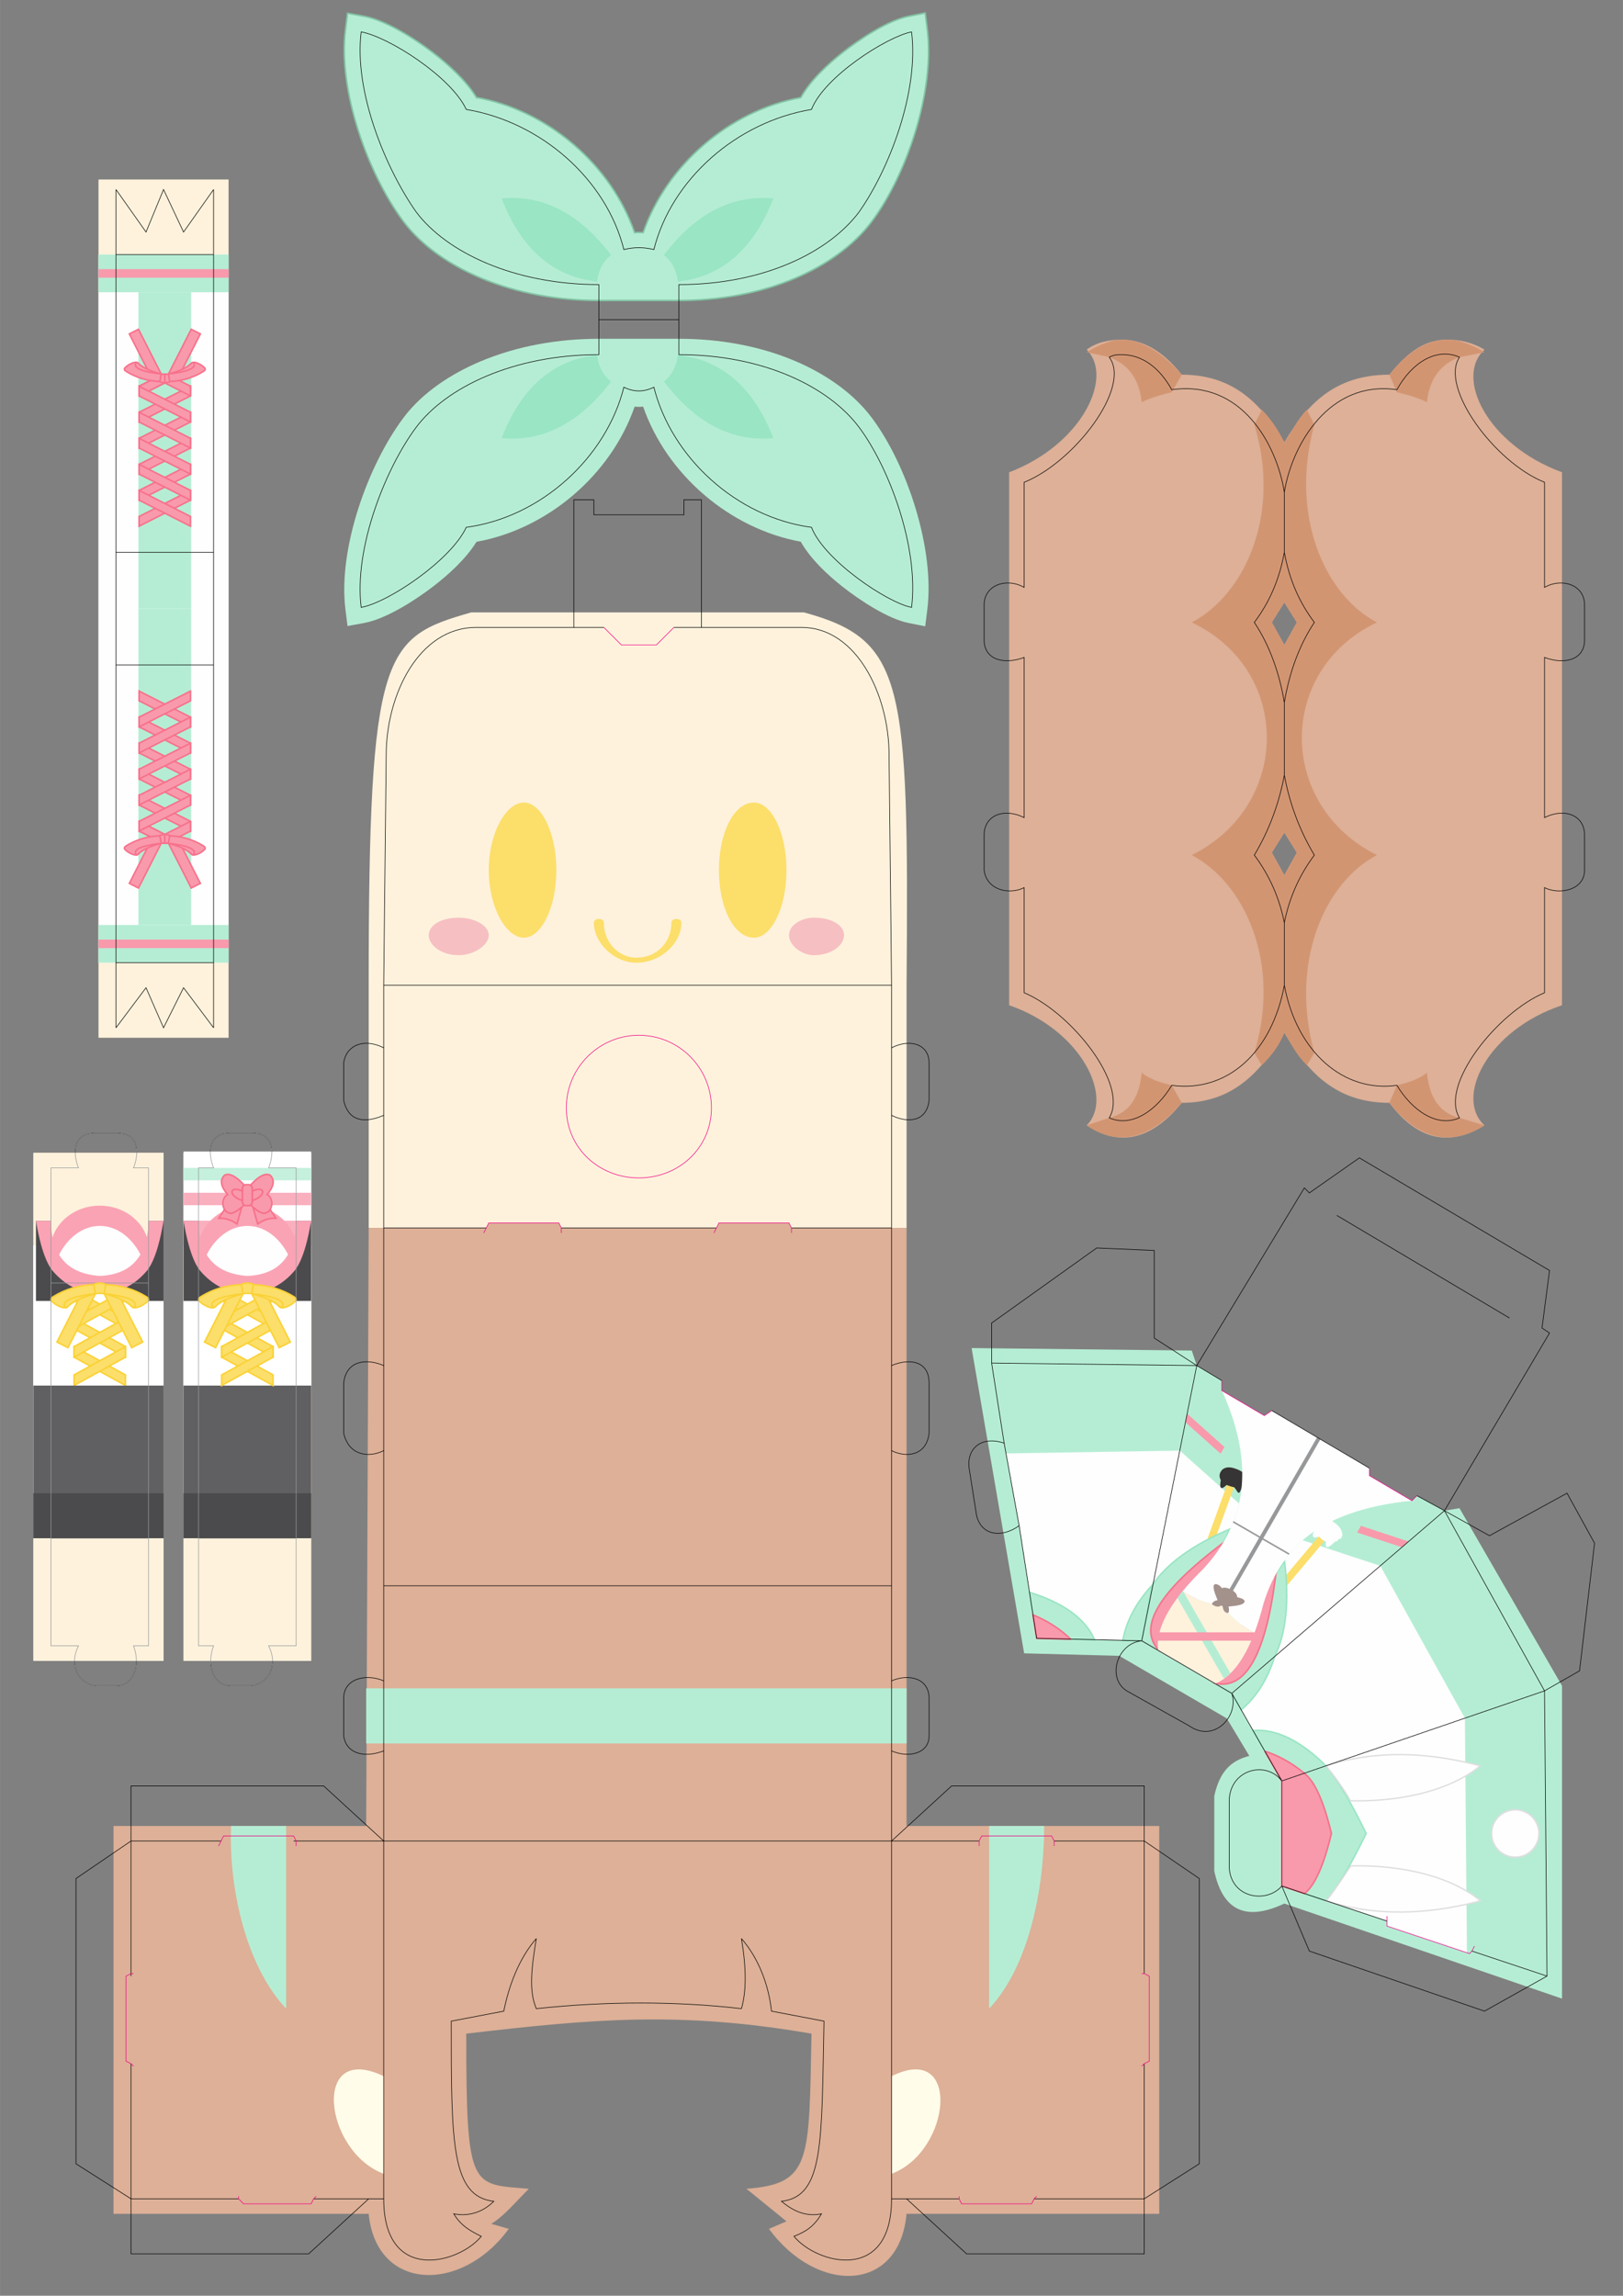 <?xml version="1.0" encoding="UTF-8" standalone="no"?>
<!-- Creator: CorelDRAW 2019 (64-Bit) -->

<svg
   xml:space="preserve"
   width="8.268in"
   height="11.693in"
   version="1.1"
   style="shape-rendering:geometricPrecision; text-rendering:geometricPrecision; image-rendering:optimizeQuality; fill-rule:evenodd; clip-rule:evenodd"
   viewBox="0 0 8267.72 11692.91"
   id="svg378"
   sodipodi:docname="Nanahi.svg"
   inkscape:export-filename="Nanahi.png"
   inkscape:export-xdpi="150"
   inkscape:export-ydpi="150"
   inkscape:version="1.2.2 (b0a8486541, 2022-12-01)"
   xmlns:inkscape="http://www.inkscape.org/namespaces/inkscape"
   xmlns:sodipodi="http://sodipodi.sourceforge.net/DTD/sodipodi-0.dtd"
   xmlns="http://www.w3.org/2000/svg"
   xmlns:svg="http://www.w3.org/2000/svg"><rect x="0" y="0" width="8267.72" height="11692.91" fill="#808080" stroke="none"/><sodipodi:namedview
   id="namedview380"
   pagecolor="#ffffff"
   bordercolor="#666666"
   borderopacity="1.0"
   inkscape:showpageshadow="2"
   inkscape:pageopacity="0.0"
   inkscape:pagecheckerboard="0"
   inkscape:deskcolor="#d1d1d1"
   inkscape:document-units="in"
   showgrid="false"
   inkscape:zoom="0.77860641"
   inkscape:cx="397.50508"
   inkscape:cy="561.25919"
   inkscape:window-width="1904"
   inkscape:window-height="1006"
   inkscape:window-x="1928"
   inkscape:window-y="34"
   inkscape:window-maximized="1"
   inkscape:current-layer="Layer_x0020_1" />
 <defs
   id="defs31">
  <style
   type="text/css"
   id="style2">
   <![CDATA[
    .str8 {stroke:#96989A;stroke-width:19.69;stroke-miterlimit:2.613}
    .str9 {stroke:#DDDEDF;stroke-width:7.87;stroke-miterlimit:2.613}
    .str7 {stroke:#96989A;stroke-width:7.87;stroke-miterlimit:2.613}
    .str2 {stroke:#82C3A3;stroke-width:7.87;stroke-miterlimit:2.613}
    .str6 {stroke:#99E5C4;stroke-width:7.87;stroke-miterlimit:2.613}
    .str3 {stroke:#F7718B;stroke-width:7.87;stroke-miterlimit:2.613}
    .str5 {stroke:#FAD236;stroke-width:7.87;stroke-miterlimit:2.613}
    .str10 {stroke:#DDDEDF;stroke-width:6.94;stroke-miterlimit:2.613}
    .str4 {stroke:#96989A;stroke-width:3;stroke-miterlimit:2.613}
    .str11 {stroke:#373435;stroke-width:3;stroke-miterlimit:2.613}
    .str0 {stroke:black;stroke-width:3;stroke-miterlimit:2.613}
    .str1 {stroke:#EF0085;stroke-width:3;stroke-miterlimit:2.613}
    .fil0 {fill:none}
    .fil9 {fill:#FEFEFE}
    .fil19 {fill:#606062}
    .fil17 {fill:#4B4B4D}
    .fil21 {fill:#4B4B4D}
    .fil22 {fill:#373435}
    .fil23 {fill:#A3918C}
    .fil20 {fill:#796655}
    .fil7 {fill:#8C7764}
    .fil10 {fill:#99E5C4}
    .fil5 {fill:#B5EDD4}
    .fil11 {fill:#D29572}
    .fil4 {fill:#DDB097}
    .fil3 {fill:#F6BFC2}
    .fil12 {fill:#F999AC}
    .fil18 {fill:#FAA3B4}
    .fil2 {fill:#FCDE6A}
    .fil1 {fill:#FEF2DC}
    .fil6 {fill:#FFFCE9}
    .fil8 {fill:white}
    .fil16 {fill:#FAAFBF}
    .fil15 {fill:#C4F0DD}
    .fil14 {fill:#F7718B;fill-rule:nonzero}
    .fil13 {fill:#F999AC;fill-rule:nonzero}
   ]]>
  </style>
   <clipPath
   id="id0">
    <rect
   x="9724.31"
   y="-3802.5"
   width="4791.97"
   height="4791.97"
   id="rect4" />
   </clipPath>
   <clipPath
   id="id1">
    <rect
   x="-44680.37"
   y="-24131.27"
   width="34805.56"
   height="55555.57"
   id="rect7" />
   </clipPath>
   <clipPath
   id="id2">
    <rect
   x="-15900.69"
   y="-2280.56"
   width="13888.89"
   height="13055.55"
   id="rect10" />
   </clipPath>
   <clipPath
   id="id3">
    <rect
   x="9254.87"
   y="1397.89"
   width="3371.29"
   height="5043.44"
   id="rect13" />
   </clipPath>
   <clipPath
   id="id4">
    <rect
   x="17170.09"
   y="-121.05"
   width="11693.33"
   height="8273.33"
   id="rect16" />
   </clipPath>
   <clipPath
   id="id5">
    <rect
   x="13603.43"
   y="-87.72"
   width="2980.55"
   height="3479.11"
   id="rect19" />
   </clipPath>
    <clipPath
   id="id6">
     <rect
   x="13603.43"
   y="-87.72"
   width="2980.55"
   height="3479.11"
   id="rect22" />
    </clipPath>
   <clipPath
   id="id7">
    <path
   d="M438.12 6291.18l139.79 -4.68 0 148.68 -139.79 4.68 0 -148.68z"
   id="path25" />
   </clipPath>
   <clipPath
   id="id8">
    <path
   d="M1190.06 6291.18l139.79 -4.68 0 148.68 -139.79 4.68 0 -148.68z"
   id="path28" />
   </clipPath>
 </defs>
 <g
   id="Layer_x0020_1"
   inkscape:label="Layer 1">
  <g
   style="clip-path:url(#id0)"
   clip-path="url(#id0)"
   id="g34">
  </g>
  <path
   class="fil0 str0"
   d="M756.54 5948.41l-76.46 0c25.49,-63.72 38.23,-178.42 -89.21,-178.42l-101.96 0c-127.45,0 -114.7,114.7 -89.21,178.42l-140.19 0 0 2434.22 140.19 0c-50.98,101.96 0,191.17 89.21,203.91l101.96 0c89.21,0 127.44,-101.96 89.21,-203.91l76.46 0 0 -2434.22zm254.89 0l76.47 0c-25.49,-63.72 -38.24,-178.42 89.21,-178.42l101.96 0c127.44,0 114.7,114.7 89.21,178.42l140.19 0 0 2434.22 -140.19 0c50.98,101.96 0,191.17 -89.21,203.91l-101.96 0c-89.21,0 -127.45,-101.96 -89.21,-203.91l-76.47 0 0 -2434.22z"
   id="path36" />
  <g
   style="clip-path:url(#id1)"
   clip-path="url(#id1)"
   id="g38">
  </g>
  <g
   id="_2367301827952">
   <path
   class="fil1"
   d="M4618.15 6254.28l0 -1236.22c12.74,-1554.84 -12.75,-1758.76 -522.53,-1898.95l-1695.04 0c-446.06,127.44 -522.53,191.17 -522.53,1898.95l0 1236.22 2740.09 0z"
   id="path40" />
   <path
   class="fil2"
   d="M2833.91 4431.81c0,0 0,0 0,0 0,191.17 -76.47,344.1 -165.68,344.1 0,0 0,0 0,0 -89.21,0 -178.43,-152.93 -178.43,-344.1 0,0 0,0 0,0 0,-191.17 89.21,-344.11 178.43,-344.11 0,0 0,0 0,0 89.21,0 165.68,152.94 165.68,344.11zm1172.5 0c0,0 0,0 0,0 0,191.17 -76.47,344.1 -165.68,344.1 0,0 0,0 0,0 -101.96,0 -178.42,-152.93 -178.42,-344.1 0,0 0,0 0,0 0,-191.17 76.46,-344.11 178.42,-344.11 0,0 0,0 0,0 89.21,0 165.68,152.94 165.68,344.11z"
   id="path42" />
   <path
   class="fil3"
   d="M2489.8 4763.17c0,50.98 -76.46,101.96 -152.93,101.96 0,0 0,0 0,0 0,0 0,0 0,0 -89.21,0 -152.94,-50.98 -152.94,-101.96 0,-50.98 63.72,-89.21 152.94,-89.21 0,0 0,0 0,0 0,0 0,0 0,0 76.47,0 152.93,38.24 152.93,89.21zm1809.73 0c0,50.98 -63.72,101.96 -152.93,101.96 0,0 0,0 0,0 0,0 0,0 0,0 -63.72,0 -127.44,-50.98 -127.44,-101.96 0,-50.98 63.72,-89.21 127.44,-89.21 0,0 0,0 0,0 0,0 0,0 0,0 89.21,0 152.93,38.24 152.93,89.21z"
   id="path44" />
   <path
   class="fil2"
   d="M3025.08 4699.44c0,101.96 101.96,203.91 216.66,203.91 127.45,0 229.41,-101.96 229.41,-203.91 0,-25.49 -50.98,-25.49 -50.98,0 0,101.96 -76.47,178.42 -178.43,178.42 -89.21,0 -165.68,-76.46 -165.68,-178.42 0,-25.49 -50.98,-25.49 -50.98,0z"
   id="path46" />
   <path
   class="fil4"
   d="M1878.06 6254.28l599 0 12.74 -25.49 356.85 0 12.74 25.49 790.17 0 12.75 -25.49 356.85 0 12.74 25.49 586.25 0 0 3045.96 1287.2 0 0 1975.42 -1287.2 0c-38.24,407.83 -458.81,407.83 -700.95,76.47l89.21 -38.24 -203.91 -165.68c331.36,-25.49 318.61,-140.19 331.36,-790.17 -662.72,-114.7 -1108.78,-76.47 -1758.76,0 0,802.91 25.49,764.67 318.61,790.17 -63.72,63.72 -127.44,140.19 -191.17,178.43l89.21 25.49c-242.15,331.36 -675.46,318.61 -713.7,-76.47l-1299.95 0 0 -1975.42 1287.21 0 12.74 -3045.96z"
   id="path48" />
   <path
   class="fil5"
   d="M4618.15 8599.29l-2752.83 0 0 280.38 2752.83 0 0 -280.38zm-3160.66 700.95l0 930.36c-203.92,-216.66 -293.13,-611.74 -280.38,-930.36l280.38 0zm3581.23 0l0 930.36c203.91,-216.66 280.38,-611.74 280.38,-930.36l-280.38 0z"
   id="path50" />
   <path
   class="fil6"
   d="M1954.53 10574.71c-369.59,-178.43 -305.87,382.34 0,497.04l0 -497.04zm2587.15 0c356.85,-178.43 305.87,382.34 0,497.04l0 -497.04z"
   id="path52" />
   <path
   class="fil0 str0"
   d="M4541.69 8076.76l-2587.15 0m2077.37 -1822.48l509.78 0m-1682.29 0l790.17 0m-1695.03 0l522.53 0m2064.63 -1236.22l-2587.15 0m2587.15 662.72l0 -344.11m-3874.36 4728.25l0 -688.21m548.02 1822.48l-548.02 0 0 -688.21m1210.74 688.21l-280.38 0m356.85 -1822.48l0 1822.48m2587.15 0l0 -1822.48m344.1 1822.48l-267.63 0m1210.74 -688.21l0 688.21 -560.76 0m101.96 -1822.48l458.81 0 0 675.46m-5161.57 -675.46l458.81 0m369.59 0l458.81 0 2587.15 0 446.06 0m-3033.21 -815.65l0 356.85m2587.15 -356.85l0 356.85m-1618.56 -5722.33l152.93 0 -152.93 0zm509.78 0l140.19 0 -140.19 0zm-1478.37 2141.09l0 344.11 0 -344.11zm0 1618.56l0 433.32 0 -433.32zm2587.15 0l0 433.32 0 -433.32z"
   id="path54" />
   <path
   class="fil0 str0"
   d="M3777.01 10230.6c25.49,-89.21 25.49,-203.91 0,-356.85 89.21,101.96 140.19,242.15 152.93,369.59l267.63 50.98c-12.74,624.48 0,892.12 -216.65,917.61 76.47,63.72 140.19,76.47 203.91,63.72 -38.23,63.72 -76.46,89.21 -140.19,114.7 114.7,140.19 497.04,242.15 497.04,-191.17l76.47 0 305.87 280.38 904.87 0 0 -280.38 280.38 -178.43 0 -1452.89 -280.38 -191.17 0 -280.38 -981.33 0 -305.87 280.38 0 -458.8c89.21,38.23 191.17,12.74 191.17,-76.47l0 -191.17c0,-101.96 -101.96,-127.45 -191.17,-89.21l0 -1172.5c76.47,38.23 178.43,25.49 191.17,-89.21l0 -254.89c0,-114.7 -101.96,-127.44 -191.17,-89.21l0 -1274.46c76.47,38.23 178.43,38.23 191.17,-76.47l0 -191.17c0,-89.21 -89.21,-127.44 -191.17,-76.47l0 -318.61 -12.74 -1172.5c0,-305.87 -165.68,-649.98 -446.06,-649.98l-509.78 0 0 -649.98 -89.21 0 0 76.47 -458.81 0 0 -76.47 -101.96 0 0 649.98 -497.04 0c-293.13,0 -458.81,344.1 -458.81,649.98l-12.74 1172.5 0 318.61c-101.96,-50.98 -191.17,-12.74 -203.91,76.47l0 191.17c25.49,114.7 114.7,114.7 203.91,76.47l0 1274.46c-89.21,-38.23 -191.17,-25.49 -203.91,89.21l0 254.89c25.49,114.7 127.44,127.44 203.91,89.21l0 1172.5c-89.21,-38.24 -203.91,-12.74 -203.91,89.21l0 191.17c12.74,89.21 101.96,114.7 203.91,76.47l0 458.8 -305.87 -280.38 -981.34 0 0 280.38 -280.38 191.17 0 1452.89 280.38 178.43 0 280.38 904.87 0 305.87 -280.38 76.47 0c0,433.32 382.34,331.36 497.04,191.17 -50.98,-25.49 -101.96,-50.98 -140.19,-114.7 63.72,12.74 140.19,0 203.91,-63.72 -216.66,-25.49 -216.66,-293.13 -216.66,-917.61l267.64 -50.98c25.49,-127.44 76.47,-267.63 165.68,-369.59 -25.49,152.94 -38.24,267.64 0,356.85 356.85,-38.23 713.7,-38.23 1045.06,0l0 0z"
   id="path56" />
   <path
   class="fil0 str1"
   d="M680.07 10052.18l-12.75 0 -25.49 12.74 0 433.32 25.49 12.74 12.75 12.74m5136.07 -471.55l12.74 0 25.49 12.74 0 433.32 -25.49 12.74 -12.74 12.74m-930.36 662.72l0 12.74 12.74 25.49 356.85 0 12.74 -25.49 12.74 -12.74m-3670.44 0l-12.74 12.74 -12.74 25.49 -344.11 0 -25.49 -25.49 0 -12.74m293.13 -1784.24l0 -25.49 -12.74 -25.49 -356.85 0 -12.74 25.49 -12.74 25.49m3874.36 0l0 -25.49 12.75 -25.49 356.85 0 12.74 25.49 0 25.49m-2294.03 -6206.63l89.21 89.21 178.43 0 89.21 -89.21m203.91 3084.19l12.74 -25.49 12.75 -25.49 356.85 0 12.74 25.49 0 25.49m-1567.59 0l12.74 -25.49 12.74 -25.49 356.85 0 12.74 25.49 0 25.49m764.68 -637.23c0,0 0,0 0,0 0,203.91 -165.68,356.85 -369.59,356.85 0,0 0,0 0,0 -203.91,0 -369.59,-152.93 -369.59,-356.85 0,0 0,0 0,0 0,0 0,0 0,0 0,-203.91 165.68,-369.59 369.59,-369.59 0,0 0,0 0,0 203.91,0 369.59,165.68 369.59,369.59 0,0 0,0 0,0z"
   id="path58" />
  </g>
  <path
   class="fil1"
   d="M170.28 5871.94l662.72 0 0 2587.16 -662.72 0 0 -2587.16zm764.68 0l649.98 0 0 2587.16 -649.98 0 0 -2587.16z"
   id="path61" />
  <path
   class="fil7"
   d="M170.28 7057.19l662.72 0 0 777.42 -662.72 0 0 -777.42zm764.68 0l649.98 0 0 777.42 -649.98 0 0 -777.42z"
   id="path63" />
  <path
   class="fil8"
   d="M170.28 6343.5l662.72 0 0 713.7 -662.72 0 0 -713.7zm764.68 0l649.98 0 0 713.7 -649.98 0 0 -713.7z"
   id="path65" />
  <path
   class="fil0 str0"
   d="M1011.43 7171.89l497.04 0m-1248.97 0l497.04 0m-497.04 -637.23l497.04 0m254.89 0l497.04 0m-1248.97 1299.95l497.04 0m254.89 0l497.04 0"
   id="path67" />
  <path
   class="fil1"
   d="M170.28 5871.94l662.72 0 0 2587.16 -662.72 0 0 -2587.16zm764.68 0l649.98 0 0 2587.16 -649.98 0 0 -2587.16z"
   id="path69" />
  <path
   class="fil8"
   d="M170.28 6343.5l662.72 0 0 713.7 -662.72 0 0 -713.7zm764.68 -478.35l649.98 0 0 1192.05 -649.98 0 0 -1192.05z"
   id="path71" />
  <polygon
   class="fil1"
   points="501.65,914.29 501.65,5285.7 1164.37,5285.7 1164.37,914.29 "
   id="polygon73" />
  <polygon
   class="fil9"
   points="501.65,1296.63 501.65,4903.36 1164.37,4903.36 1164.37,1296.63 "
   id="polygon75" />
  <g
   id="_2367301819728">
   <line
   class="fil0 str0"
   x1="3050.57"
   y1="1627.99"
   x2="3458.39"
   y2="1627.99"
   id="line77" />
   <path
   class="fil5"
   d="M2427.12 2759.52c-54,88.24 -146.54,170.98 -223.91,230.04 -89.43,68.28 -237.15,163.32 -348.91,183.65l-84.13 15.3 -10.61 -84.85c-38.34,-306.68 113.22,-732.56 295.93,-976.19 97.41,-129.88 245.33,-225.11 393.43,-287.31 188.81,-79.3 397.41,-114.64 601.64,-114.64l407.83 0c202.61,0 408.99,34.8 595.81,114.87 146.75,62.89 289.83,158.17 386.51,287.08 182.33,243.1 321.3,671.3 283.19,976.18l-10.79 86.35 -85.33 -17.07c-106.1,-21.22 -251.46,-118.22 -335.67,-184.61 -74.21,-58.5 -163.55,-141 -212.82,-229.27 -361.02,-65.68 -682.74,-341.09 -803.14,-687.96 -14.43,1.34 -28.89,1.34 -43.33,0 -120.68,347.69 -443.64,623.59 -805.7,688.43z"
   id="path79" />
   <path
   class="fil5 str2"
   d="M2427.12 496.46c362.06,64.83 685.02,340.73 805.7,688.43 14.43,-1.34 28.89,-1.34 43.33,0 120.39,-346.87 442.11,-622.29 803.14,-687.96 49.27,-88.28 138.61,-170.77 212.82,-229.27 84.21,-66.39 229.57,-163.39 335.67,-184.61l85.33 -17.07 10.79 86.35c38.11,304.89 -100.86,733.08 -283.19,976.18 -96.68,128.91 -239.76,224.19 -386.51,287.08 -186.82,80.07 -393.2,114.87 -595.81,114.87l-407.83 0c-204.23,0 -412.83,-35.34 -601.64,-114.64 -148.09,-62.2 -296.01,-157.43 -393.43,-287.31 -182.72,-243.62 -334.27,-669.51 -295.93,-976.19l10.61 -84.85 84.13 15.3c111.77,20.32 259.48,115.37 348.91,183.65 77.37,59.07 169.9,141.8 223.91,230.04zm1061.19 813.5c9.46,14.31 17.46,29.46 24.04,45.36 137.04,-34.98 231.54,-125.61 298.76,-246.08 -128.63,21.93 -234.18,98.57 -322.8,200.72zm-804.69 -200.72c67.22,120.47 161.72,211.09 298.76,246.08 6.59,-15.89 14.58,-31.05 24.04,-45.36 -88.62,-102.15 -194.17,-178.79 -322.8,-200.72z"
   id="path81" />
   <path
   class="fil0 str0"
   d="M1839.83 162.36c-38.24,305.87 127.44,700.96 280.38,917.61 152.93,203.91 497.04,369.59 930.35,369.59l0 356.85c-433.31,0 -777.42,165.68 -930.35,369.59 -152.94,203.91 -318.62,611.74 -280.38,917.61 140.19,-25.49 458.8,-242.15 535.27,-407.83 382.34,-50.98 713.7,-356.85 802.91,-713.7 50.98,25.49 101.96,25.49 152.93,0 89.21,356.85 420.57,662.72 802.91,713.7 63.72,165.68 382.33,382.34 509.78,407.83 38.23,-305.87 -114.7,-713.7 -267.64,-917.61 -152.94,-203.91 -484.29,-369.59 -917.61,-369.59l0 -356.85c433.32,0 764.67,-165.68 917.61,-369.59 152.94,-216.66 305.87,-611.74 267.64,-917.61 -127.45,25.49 -446.06,229.41 -509.78,395.08 -382.33,63.72 -713.7,356.85 -802.91,713.7 -50.98,-12.74 -101.96,-12.74 -152.93,0 -89.21,-356.85 -420.57,-649.98 -802.91,-713.7 -76.47,-165.68 -395.08,-369.59 -535.27,-395.08z"
   id="path83" />
   <g
   id="g89">
    <path
   class="fil10"
   d="M3112.61 1298.85c-40.43,32.04 -64.16,77.19 -71.18,135.42 -224.79,-25.06 -386.83,-166.26 -486.11,-423.61 210.85,-19.4 396.62,76.66 557.29,288.19z"
   id="path85" />
    <path
   class="fil10"
   d="M3382.11 1298.85c40.43,32.04 64.16,77.19 71.18,135.42 224.79,-25.06 386.83,-166.26 486.11,-423.61 -210.85,-19.4 -396.62,76.66 -557.29,288.19z"
   id="path87" />
   </g>
   <g
   id="g95">
    <path
   class="fil10"
   d="M3112.61 1943.39c-40.43,-32.04 -64.16,-77.19 -71.18,-135.42 -224.79,25.06 -386.83,166.26 -486.11,423.61 210.85,19.4 396.62,-76.66 557.29,-288.19z"
   id="path91" />
    <path
   class="fil10"
   d="M3382.11 1943.39c40.43,-32.04 64.16,-77.19 71.18,-135.42 224.79,25.06 386.83,166.26 486.11,423.61 -210.85,19.4 -396.62,-76.66 -557.29,-288.19z"
   id="path93" />
   </g>
  </g>
  <g
   id="_2367301819664">
   <path
   class="fil4"
   d="M5714.19 1729.95c-63.72,0 -127.44,12.74 -178.43,50.98 140.19,140.19 -25.49,484.3 -395.08,624.49l0 1338.19 0 25.49 0 1350.93c369.59,127.44 535.28,471.55 395.08,611.74 152.94,101.96 318.61,89.21 484.3,-114.7 267.64,0 407.83,-165.68 522.53,-356.85 114.7,191.17 254.89,356.85 535.27,356.85 152.94,203.91 318.62,216.66 484.3,114.7 -152.93,-140.19 12.74,-484.3 395.08,-611.74l0 -1350.93 0 -25.49 0 -1338.19c-382.34,-140.19 -548.02,-484.3 -395.08,-624.49 -63.72,-38.23 -127.44,-50.98 -191.17,-50.98 -101.96,0 -191.17,50.98 -293.13,178.42 -280.38,0 -420.57,152.94 -535.27,344.11 -114.7,-191.17 -254.89,-344.11 -522.53,-344.11 -101.96,-127.44 -203.91,-178.42 -305.87,-178.42zm828.4 1338.19l63.72 101.96 -63.72 114.7 -63.72 -114.7 63.72 -101.96zm0 1172.5l63.72 101.96 -63.72 114.7 -63.72 -114.7 63.72 -101.96z"
   id="path98" />
   <path
   class="fil11"
   d="M5714.19 1729.95c-50.98,0 -114.7,25.49 -178.43,63.72l114.7 25.49c101.96,38.23 152.94,114.7 165.68,229.4 50.98,-25.49 101.96,-38.23 152.94,-50.98l50.98 -89.21c-101.96,-114.7 -203.91,-178.42 -305.87,-178.42zm1656.8 0c-101.96,0 -203.91,63.72 -293.13,178.42l38.24 89.21c50.98,12.75 101.96,25.49 152.93,50.98 12.74,-114.7 63.72,-191.17 165.68,-229.4l127.44 -25.49c-63.72,-38.23 -127.44,-63.72 -191.17,-63.72zm-943.1 356.85l-38.23 76.47c140.19,458.81 -50.98,866.63 -318.61,1006.83 509.78,242.15 509.78,930.35 0,1185.25 267.63,140.19 458.8,548.02 318.61,1006.82l38.23 63.72c50.98,-50.98 89.21,-101.96 114.7,-165.68 38.23,63.72 63.72,114.7 114.7,165.68l38.23 -63.72c-127.44,-458.8 50.98,-866.63 318.62,-1006.82 -509.79,-254.89 -509.79,-943.1 0,-1185.25 -267.64,-140.19 -446.06,-548.02 -318.62,-1006.83l-38.23 -76.47c-50.98,50.98 -76.47,114.7 -114.7,165.68 -25.49,-50.98 -63.72,-114.7 -114.7,-165.68zm114.7 981.34l63.72 101.96 -63.72 114.7 -63.72 -114.7 63.72 -101.96zm0 1172.5l63.72 101.96 -63.72 114.7 -63.72 -114.7 63.72 -101.96zm-726.44 1223.48c-12.74,127.44 -63.72,203.91 -165.68,229.4l-114.7 38.23c165.68,114.7 331.36,63.72 484.3,-114.7l-50.98 -89.21c-50.98,-12.74 -101.96,-25.49 -152.94,-63.72zm1452.89 0c-50.98,38.23 -101.96,50.98 -152.93,63.72l-38.24 89.21c140.19,178.43 305.87,229.4 484.3,114.7l-127.44 -38.23c-101.96,-25.49 -152.94,-101.96 -165.68,-229.4z"
   id="path100" />
   <path
   class="fil0 str0"
   d="M6542.59 2507.37l0 305.87m0 764.68l0 369.59m0 751.93l0 318.61"
   id="path102" />
   <path
   class="fil0 str0"
   d="M6542.59 2813.24c-25.49,140.19 -76.47,254.89 -152.94,356.85 76.47,114.7 127.44,254.89 152.94,407.83 25.49,-152.94 76.46,-293.13 152.93,-407.83 -76.47,-101.96 -127.44,-216.66 -152.93,-356.85zm0 1134.27c-25.49,140.19 -76.47,280.38 -152.94,407.83 76.47,101.96 127.44,216.66 152.94,344.11 25.49,-127.45 76.46,-242.15 152.93,-344.11 -76.47,-127.44 -127.44,-267.64 -152.93,-407.83zm-828.4 -2141.1c-25.49,0 -38.23,0 -63.72,12.75 114.7,152.93 -178.43,535.27 -433.31,637.23l0 535.28c-89.21,-50.98 -203.91,-12.74 -203.91,89.21l0 178.43c0,101.96 101.96,127.44 203.91,89.21l0 815.66c-101.96,-50.98 -203.91,-12.74 -203.91,89.21l0 178.43c12.74,101.96 127.44,127.44 203.91,89.21l0 535.27c242.15,101.96 535.27,471.55 433.31,637.23 114.7,50.98 242.15,-38.23 318.62,-165.68 280.38,38.24 509.78,-165.68 573.51,-509.78 63.72,344.1 305.87,548.02 573.51,509.78 76.46,127.45 203.91,216.66 318.61,165.68 -101.96,-165.68 191.17,-535.28 433.31,-637.23l0 -535.27c76.47,38.23 203.92,12.74 203.92,-89.21l0 -178.43c0,-101.96 -101.96,-140.19 -203.92,-89.21l0 -815.66c101.96,38.24 203.92,12.75 203.92,-89.21l0 -178.43c0,-101.96 -114.7,-140.19 -203.92,-89.21l0 -535.28c-254.89,-101.96 -535.27,-484.3 -433.31,-637.23 -114.7,-50.98 -242.15,25.49 -318.61,165.68 -344.11,-50.98 -535.28,280.38 -573.51,522.53 -38.24,-242.15 -216.66,-573.51 -573.51,-522.53 -63.72,-114.7 -152.94,-178.43 -254.89,-178.43z"
   id="path104" />
  </g>
  <g
   style="clip-path:url(#id2)"
   clip-path="url(#id2)"
   id="g107">
  </g>
  <g
   style="clip-path:url(#id3)"
   clip-path="url(#id3)"
   id="g109">
  </g>
  <g
   style="clip-path:url(#id4)"
   clip-path="url(#id4)"
   id="g111">
  </g>
  <g
   style="clip-path:url(#id5)"
   clip-path="url(#id5)"
   id="g113">
  </g>
  <polygon
   class="fil5"
   points="1164.36,4903.36 1164.36,4711.27 501.64,4711.27 501.65,4903.36 "
   id="polygon115" />
  <polygon
   class="fil12"
   points="1164.36,4829.12 1164.36,4785.51 501.64,4785.51 501.63,4829.12 "
   id="polygon117" />
  <rect
   class="fil5"
   x="705.1"
   y="3100"
   width="268.56"
   height="1611.27"
   id="rect119" />
  <g
   id="_2367301810640">
   <polygon
   class="fil12 str3"
   points="970.3,3785.25 970.3,3834.87 708.46,3702.17 708.46,3652.55 "
   id="polygon121" />
   <polygon
   class="fil12 str3"
   points="970.3,3652.55 970.3,3702.17 708.46,3569.47 708.46,3519.85 "
   id="polygon123" />
   <polygon
   class="fil12 str3"
   points="970.3,3519.85 970.3,3569.47 708.46,3702.17 708.46,3652.55 "
   id="polygon125" />
   <polygon
   class="fil12 str3"
   points="970.3,3917.95 970.3,3967.56 708.46,3834.87 708.46,3785.25 "
   id="polygon127" />
   <polygon
   class="fil12 str3"
   points="970.3,3652.55 970.3,3702.17 708.46,3834.87 708.46,3785.25 "
   id="polygon129" />
   <polygon
   class="fil12 str3"
   points="970.3,4050.65 970.3,4100.26 708.46,3967.57 708.46,3917.95 "
   id="polygon131" />
   <polygon
   class="fil12 str3"
   points="970.3,4183.35 970.3,4232.96 708.46,4100.26 708.46,4050.65 "
   id="polygon133" />
   <path
   class="fil12 str3"
   d="M888.33 4274.5l-38.88 19.7c-7.1,-0.53 -13.85,-0.54 -20.23,-0.04l-120.76 -61.2 0 -49.62 179.87 91.16z"
   id="path135" />
   <path
   class="fil12 str3"
   d="M970.3 4183.35l0 49.62 -120.85 61.24c-7.1,-0.53 -13.85,-0.54 -20.23,-0.04l-38.8 -19.67 179.87 -91.16z"
   id="path137" />
   <polygon
   class="fil12 str3"
   points="970.3,3785.25 970.3,3834.87 708.46,3967.56 708.46,3917.95 "
   id="polygon139" />
   <polygon
   class="fil12 str3"
   points="970.3,3917.95 970.3,3967.57 708.46,4100.26 708.46,4050.65 "
   id="polygon141" />
   <polygon
   class="fil12 str3"
   points="970.3,4050.65 970.3,4100.26 708.46,4232.96 708.46,4183.35 "
   id="polygon143" />
   <path
   class="fil13"
   d="M875.41 4268.38l-37.68 25.43c-2.62,0.02 -5.18,0.12 -7.69,0.3l-121.58 -61.14 48.95 -24.81 117.99 60.22z"
   id="path145" />
   <path
   class="fil14"
   d="M877.61 4271.64l-37.68 25.43 -2.17 0.66 -3.76 0.09 -3.68 0.21 -2.04 -0.41 -123.64 -62.18 0.11 -4.98 52.69 -26.71 125.71 64.17 -5.53 3.73zm-41.12 18.26l31.19 -21.05 -110.28 -56.29 -40.22 20.39 113.67 57.16 5.64 -0.21z"
   id="path147" />
   <path
   class="fil12 str3"
   d="M858.3 4295.12l-0.22 0.11 115.89 227.85 46.67 -23.74 -91.2 -179.3c19.79,7.67 36.78,19.84 47.54,31.69 12.01,9.71 48.04,-6.54 65.54,-25.43l0.07 -0.09 -0.39 0.43c0.32,-0.35 0.62,-0.7 0.9,-1.06 0.24,-0.32 0.47,-0.63 0.67,-0.94l0.01 -0.02c1.68,-2.61 1.94,-5.24 0.79,-7.89 -0.97,-1.83 -2.3,-3.56 -3.98,-5.16 -1.14,-1.04 -2.5,-2.07 -4.06,-3.12l1.26 0.79 -0.23 -0.17c-51.94,-32.45 -109.72,-49.84 -173.35,-52.17 0.07,-0.47 0.15,-0.95 0.23,-1.43 -15.5,-7.12 -34.66,-7.12 -50.15,0 0.08,0.49 0.16,0.98 0.24,1.46 -63.21,2.31 -120.65,19.48 -172.32,51.52 -9.22,6.16 -11.14,12.18 -5.75,18.07 17.81,18.91 54.5,35.36 65.85,25.22 11.47,-14.23 23.72,-20.7 47.7,-32.02l-91.36 179.61 46.68 23.74 115.89 -227.85 -0.32 -0.16c12.3,-1.7 24.88,-1.69 37.17,0.03 0,0 0,-0.01 0,-0.04 0.07,0.02 0.15,0.04 0.22,0.06zm-37.39 -0.05l-0.06 -0.03 -0.19 -0.1 -0.02 -0.08 -0.02 -0.1 0 0 -0.02 -0.11 -0.02 -0.13 0 0 -0.02 -0.15 -0.03 -0.16 -0.03 -0.18 -0.03 -0.19 -0.04 -0.21 -0.04 -0.23 0 0 -0.04 -0.24 -0.04 -0.26 0 0 -0.04 -0.28 0 0 -0.05 -0.29 -0.05 -0.31 -0.06 -0.33 -0.06 -0.34 0 -0 -0.06 -0.35 0 0 -0.06 -0.37 -0.06 -0.39 0 0 -0.06 -0.41 0 -0 -0.07 -0.42 -0.07 -0.44 -0.07 -0.46 -0.07 -0.47 0 0 -0.08 -0.49 0 0 -0.08 -0.5 0 0 -0.08 -0.52 0 0 -0.09 -0.54 -0.09 -0.56 0 0 -0.09 -0.57 0 0 -0.09 -0.58 0 0 -0.1 -0.6 -0.1 -0.62 0 0 -0.1 -0.64 0 0 -0.1 -0.65 -0.11 -0.67 0 -0 -0.11 -0.68 0 0 -0.11 -0.7 0 0 -0.11 -0.72 0 0 -0.12 -0.73 0 0 -0.12 -0.75 0 0 -0.12 -0.76 0 -0 -0.13 -0.78 0 0 -0.13 -0.8 0 0 -0.13 -0.81 -0.13 -0.83 -0.14 -0.85 -0.14 -0.87 -0.14 -0.88 0 0 -0.14 -0.9 -0.15 -0.91 0 0 -0.15 -0.93 -0.15 -0.94 0 0 -0.16 -0.96 0 0 -0.16 -0.98 0 0 -0.16 -1 -0.16 -1.01 -0.17 -1.03 -0.17 -1.04 -0.17 -1.06 -0.17 -1.07 -0.18 -1.09 -0.18 -1.11 6.12 38.01 0.25 0.13z"
   id="path149" />
   <path
   class="fil0 str3"
   d="M864.46 4255.48c-4.61,26.5 -6.38,39.76 -6.38,39.76"
   id="path151" />
   <path
   class="fil12 str3"
   d="M702.34 4351.73c0.34,-0.35 0.69,-0.71 1.03,-1.06l0.05 -0.06 0 0.01c30.69,-31.41 84.04,-46.09 117.6,-55.37 -94.49,11.24 -137.45,27.99 -130.65,51.63 3.5,7.26 6,9.15 11.94,4.89l0.03 -0.03z"
   id="path153" />
   <path
   class="fil12 str3"
   d="M976.98 4351.73c-0.34,-0.35 -0.68,-0.71 -1.03,-1.06l-0.05 -0.06 0 0.01c-30.69,-31.41 -84.04,-46.09 -117.61,-55.37 94.49,11.24 137.45,27.99 130.66,51.63 -3.5,7.26 -6,9.15 -11.94,4.89l-0.03 -0.03z"
   id="path155" />
   <line
   class="fil0 str3"
   x1="839.38"
   y1="4250.14"
   x2="839.38"
   y2="4293.8"
   id="line157" />
  </g>
  <polygon
   class="fil5"
   points="1164.36,1296.63 1164.36,1488.72 501.64,1488.72 501.65,1296.63 "
   id="polygon160" />
  <polygon
   class="fil12"
   points="1164.36,1370.87 1164.36,1414.48 501.64,1414.48 501.63,1370.87 "
   id="polygon162" />
  <rect
   class="fil5"
   x="705.1"
   y="1488.72"
   width="268.56"
   height="1611.27"
   id="rect164" />
  <g
   id="_2366534569088">
   <polygon
   class="fil12 str3"
   points="970.3,2414.74 970.3,2365.12 708.46,2497.82 708.46,2547.44 "
   id="polygon166" />
   <polygon
   class="fil12 str3"
   points="970.3,2547.44 970.3,2497.82 708.46,2630.52 708.46,2680.14 "
   id="polygon168" />
   <polygon
   class="fil12 str3"
   points="970.3,2680.14 970.3,2630.52 708.46,2497.82 708.46,2547.44 "
   id="polygon170" />
   <polygon
   class="fil12 str3"
   points="970.3,2282.04 970.3,2232.43 708.46,2365.12 708.46,2414.74 "
   id="polygon172" />
   <polygon
   class="fil12 str3"
   points="970.3,2547.44 970.3,2497.82 708.46,2365.12 708.46,2414.74 "
   id="polygon174" />
   <polygon
   class="fil12 str3"
   points="970.3,2149.34 970.3,2099.72 708.46,2232.42 708.46,2282.04 "
   id="polygon176" />
   <polygon
   class="fil12 str3"
   points="970.3,2016.64 970.3,1967.02 708.46,2099.72 708.46,2149.34 "
   id="polygon178" />
   <path
   class="fil12 str3"
   d="M888.33 1925.48l-38.88 -19.7c-7.1,0.53 -13.85,0.54 -20.23,0.04l-120.76 61.2 0 49.62 179.87 -91.16z"
   id="path180" />
   <path
   class="fil12 str3"
   d="M970.3 2016.64l0 -49.62 -120.85 -61.24c-7.1,0.53 -13.85,0.54 -20.23,0.04l-38.8 19.67 179.87 91.16z"
   id="path182" />
   <polygon
   class="fil12 str3"
   points="970.3,2414.74 970.3,2365.12 708.46,2232.43 708.46,2282.04 "
   id="polygon184" />
   <polygon
   class="fil12 str3"
   points="970.3,2282.04 970.3,2232.42 708.46,2099.72 708.46,2149.34 "
   id="polygon186" />
   <polygon
   class="fil12 str3"
   points="970.3,2149.34 970.3,2099.72 708.46,1967.02 708.46,2016.64 "
   id="polygon188" />
   <path
   class="fil13"
   d="M875.41 1931.61l-37.68 -25.43c-2.62,-0.02 -5.18,-0.12 -7.69,-0.3l-121.58 61.14 48.95 24.81 117.99 -60.22z"
   id="path190" />
   <path
   class="fil14"
   d="M877.61 1928.35l-37.68 -25.43 -2.17 -0.66 -3.76 -0.09 -3.68 -0.21 -2.04 0.41 -123.64 62.18 0.11 4.98 52.69 26.71 125.71 -64.17 -5.53 -3.73zm-41.12 -18.26l31.19 21.05 -110.28 56.29 -40.22 -20.39 113.67 -57.16 5.64 0.21z"
   id="path192" />
   <path
   class="fil12 str3"
   d="M858.3 1904.87l-0.22 -0.11 115.89 -227.85 46.67 23.74 -91.2 179.3c19.79,-7.67 36.78,-19.84 47.54,-31.69 12.01,-9.71 48.04,6.54 65.54,25.43l0.07 0.09 -0.39 -0.43c0.32,0.35 0.62,0.7 0.9,1.06 0.24,0.32 0.47,0.63 0.67,0.94l0.01 0.02c1.68,2.61 1.94,5.24 0.79,7.89 -0.97,1.83 -2.3,3.56 -3.98,5.16 -1.14,1.04 -2.5,2.07 -4.06,3.12l1.26 -0.79 -0.23 0.17c-51.94,32.45 -109.72,49.84 -173.35,52.17 0.07,0.47 0.15,0.95 0.23,1.43 -15.5,7.12 -34.66,7.12 -50.15,0 0.08,-0.49 0.16,-0.98 0.24,-1.46 -63.21,-2.31 -120.65,-19.48 -172.32,-51.52 -9.22,-6.16 -11.14,-12.18 -5.75,-18.07 17.81,-18.91 54.5,-35.36 65.85,-25.22 11.47,14.23 23.72,20.7 47.7,32.02l-91.36 -179.61 46.68 -23.74 115.89 227.85 -0.32 0.16c12.3,1.7 24.88,1.69 37.17,-0.03 0,0 0,0.01 0,0.04 0.07,-0.02 0.15,-0.04 0.22,-0.06zm-37.39 0.05l-0.06 0.03 -0.19 0.1 -0.02 0.08 -0.02 0.1 0 0 -0.02 0.11 -0.02 0.13 0 0 -0.02 0.15 -0.03 0.16 -0.03 0.18 -0.03 0.19 -0.04 0.21 -0.04 0.23 0 0 -0.04 0.24 -0.04 0.26 0 0 -0.04 0.28 0 0 -0.05 0.29 -0.05 0.31 -0.06 0.33 -0.06 0.34 0 0 -0.06 0.35 0 0 -0.06 0.37 -0.06 0.39 0 0 -0.06 0.41 0 0 -0.07 0.42 -0.07 0.44 -0.07 0.46 -0.07 0.47 0 0 -0.08 0.49 0 0 -0.08 0.5 0 0 -0.08 0.52 0 0 -0.09 0.54 -0.09 0.56 0 0 -0.09 0.57 0 0 -0.09 0.58 0 0 -0.1 0.6 -0.1 0.62 0 0 -0.1 0.64 0 0 -0.1 0.65 -0.11 0.67 0 0 -0.11 0.68 0 0 -0.11 0.7 0 0 -0.11 0.72 0 0 -0.12 0.73 0 0 -0.12 0.75 0 0 -0.12 0.76 0 0 -0.13 0.78 0 0 -0.13 0.8 0 0 -0.13 0.81 -0.13 0.83 -0.14 0.85 -0.14 0.87 -0.14 0.88 0 0 -0.14 0.9 -0.15 0.91 0 0 -0.15 0.93 -0.15 0.94 0 0 -0.16 0.96 0 0 -0.16 0.98 0 0 -0.16 1 -0.16 1.01 -0.17 1.03 -0.17 1.04 -0.17 1.06 -0.17 1.07 -0.18 1.09 -0.18 1.11 6.12 -38.01 0.25 -0.13z"
   id="path194" />
   <path
   class="fil0 str3"
   d="M864.46 1944.51c-4.61,-26.5 -6.38,-39.76 -6.38,-39.76"
   id="path196" />
   <path
   class="fil12 str3"
   d="M702.34 1848.26c0.34,0.35 0.69,0.71 1.03,1.06l0.05 0.06 0 -0.01c30.69,31.41 84.04,46.09 117.6,55.37 -94.49,-11.24 -137.45,-27.99 -130.65,-51.63 3.5,-7.26 6,-9.15 11.94,-4.89l0.03 0.03z"
   id="path198" />
   <path
   class="fil12 str3"
   d="M976.98 1848.26c-0.34,0.35 -0.68,0.71 -1.03,1.06l-0.05 0.06 0 -0.01c-30.69,31.41 -84.04,46.09 -117.61,55.37 94.49,-11.24 137.45,-27.99 130.66,-51.63 -3.5,-7.26 -6,-9.15 -11.94,-4.89l-0.03 0.03z"
   id="path200" />
   <line
   class="fil0 str3"
   x1="839.38"
   y1="1949.85"
   x2="839.38"
   y2="1906.19"
   id="line202" />
  </g>
  <polygon
   class="fil0 str0"
   points="590.86,5234.72 743.79,5030.8 833,5234.72 934.96,5030.8 1087.9,5234.72 1087.9,965.27 934.96,1181.93 833,965.27 743.79,1181.93 590.86,965.27 "
   id="polygon205" />
  <path
   class="fil0 str0"
   d="M590.86 4903.36l497.04 0m-497.04 -1516.61l497.04 0m-497.04 -573.51l497.04 0m-497.04 -1516.61l497.04 0"
   id="path207" />
  <rect
   class="fil15"
   x="934.96"
   y="5948.41"
   width="649.98"
   height="63.35"
   id="rect209" />
  <rect
   class="fil16"
   x="934.96"
   y="6217.46"
   width="649.98"
   height="134.52"
   id="rect211" />
  <path
   class="fil17"
   d="M393.68 6416.59c-52.38,-19.74 -90.62,-54.43 -112.99,-107.5 -11.41,-25.84 -21.19,49.02 -21.19,-90.93l-76.47 0 0 407.83 76.47 0c18.35,-30.59 71.87,-53.55 116.47,-67.56 3.92,-1.23 -10.46,-12.3 -8.17,-15.82 17.53,-26.92 46.62,-19.92 41.76,4.8 -0.7,3.58 7.24,-1.21 10.91,-1.75 8.96,-1.33 18.1,-2.44 27.32,-3.32 7.15,-0.68 20.34,5.5 21.62,-1.65 14.67,-82.03 60.15,-62.68 81.13,0.73 0.55,1.67 3.5,0.27 5.24,0.41 14.88,1.23 29.52,2.99 43.69,5.24 3.75,0.59 12.68,5.3 11.15,1.89 -19.23,-42.74 28.95,9.28 29.51,9.44 48.76,14.88 105.96,39.65 116.43,67.58l76.47 0 0 -407.83 -76.47 0c0,150.37 -16.95,90.98 -37.82,122.67 -16.3,25.38 -37.48,45.21 -63.2,60.13 -41.96,25.02 -93.4,35.89 -147.5,35.89 -40.57,0 -79.64,-6.39 -114.34,-20.27z"
   id="path213" />
  <path
   class="fil9"
   d="M508.02 6222.83c114.65,0 211.16,58.55 239.83,138.14 -6.64,26.78 -16.55,49.94 -29.13,69.79 -16.3,26.38 -37.48,46.99 -63.2,62.5 -41.96,26.01 -93.4,37.31 -147.5,37.31 -40.57,0 -79.64,-6.64 -114.34,-21.07 -52.38,-20.52 -90.62,-56.57 -112.99,-111.72 -4.9,-11.53 -9.05,-23.89 -12.39,-37.12 28.82,-79.43 125.22,-137.82 239.72,-137.82z"
   id="path215" />
  <path
   class="fil18"
   d="M476.15 6495.33c-67.73,-9.78 -119.61,-35.59 -155.63,-77.44 -0.06,-0.07 -0.13,-0.14 -0.19,-0.21 -7.1,-8.27 -13.58,-17.17 -19.45,-26.69 40.43,-79.54 104.26,-131.75 174.94,-144.15 11.31,-1.98 22.79,-2.95 34.37,-2.85 10.11,0.09 20.13,0.99 30.01,2.67 70.73,12.02 134.58,63.85 175.18,142.79 -7.15,12.22 -15.21,23.42 -24.18,33.6 -0.16,0.17 -0.31,0.35 -0.47,0.53 -35.86,40.41 -86.15,64.58 -150.87,72.54 -10.26,1.26 -20.88,2.11 -31.86,2.56 -10.98,-0.75 -21.61,-1.86 -31.86,-3.34zm-216.66 -249.69c-0.41,-9.15 -0.41,-18.31 0,-27.48l-76.47 0c8.04,47.67 17.1,89.44 27.15,125.33 14.38,51.3 30.82,90.56 49.31,117.77l0 0.76c54.84,70.3 129.9,114.74 210.74,125.35 3.8,0.49 9.45,-41.82 13.28,-41.48 8.73,0.8 8.74,-3.18 17.56,-3.18 8.83,0 22.58,3.74 31.31,2.95 5.44,-0.49 12.84,41.83 18.22,41.04 79,-11.7 152.18,-55.77 205.94,-124.68l0 -0.76c18.5,-27.21 34.93,-66.46 49.31,-117.77 10.06,-35.88 19.11,-77.66 27.15,-125.33l-76.47 0c0.41,9.17 0.41,18.33 0,27.48l0 -11.32c-1.05,18.73 -3.05,36.31 -5.92,52.8 -0.78,4.6 -1.64,9.12 -2.56,13.57 -28.48,-83.65 -109.21,-146.69 -207.85,-158.07 -10.54,-1.22 -21.28,-1.85 -32.19,-1.85 -10.91,0 -21.65,0.63 -32.19,1.85 -99.38,11.47 -180.57,75.37 -208.48,159.96 -4.28,-21.06 -6.9,-43.81 -7.85,-68.25l0 11.32z"
   id="path217" />
  <path
   class="fil0 str4"
   d="M1011.43 7171.89l497.04 0m-1248.97 0l497.04 0m-497.04 -637.23l497.04 0m254.89 0l497.04 0m-1248.97 1299.95l497.04 0m254.89 0l497.04 0"
   id="path219" />
  <g
   id="_2367214418784">
   <polygon
   class="fil2 str5"
   points="638.93,6858.54 638.93,6912.48 377.09,6768.2 377.09,6714.26 "
   id="polygon221" />
   <polygon
   class="fil2 str5"
   points="638.93,6714.26 638.93,6768.2 377.09,6623.93 377.09,6569.98 "
   id="polygon223" />
   <polygon
   class="fil2 str5"
   points="638.93,6569.98 638.93,6623.93 377.09,6768.2 377.09,6714.26 "
   id="polygon225" />
   <polygon
   class="fil2 str5"
   points="638.93,7002.81 638.93,7056.76 377.09,6912.48 377.09,6858.54 "
   id="polygon227" />
   <polygon
   class="fil2 str5"
   points="638.93,6714.26 638.93,6768.2 377.09,6912.48 377.09,6858.54 "
   id="polygon229" />
   <polygon
   class="fil2 str5"
   points="638.93,6858.54 638.93,6912.48 377.09,7056.76 377.09,7002.81 "
   id="polygon231" />
  </g>
  <path
   class="fil19"
   d="M170.28 7057.19l662.72 0 0 777.42 -662.72 0 0 -777.42zm764.68 0l649.98 0 0 777.42 -649.98 0 0 -777.42z"
   id="path234" />
  <g
   id="_2367214416256">
   <g
   id="g244">
    <path
   class="fil2 str5"
   d="M530.85 6588.96l-0.27 0.14 139.89 275.01 56.33 -28.65 -110.08 -216.42c23.89,9.26 44.39,23.95 57.38,38.25 14.5,11.72 57.98,-7.9 79.11,-30.69l0.09 -0.11 -0.48 0.51c0.39,-0.42 0.75,-0.85 1.08,-1.27 0.3,-0.39 0.57,-0.76 0.81,-1.13l0.01 -0.02c2.03,-3.14 2.35,-6.32 0.96,-9.52 -1.17,-2.22 -2.77,-4.29 -4.8,-6.23 -1.38,-1.25 -3.01,-2.5 -4.9,-3.76l1.53 0.95 -0.28 -0.2c-62.69,-39.17 -132.43,-60.16 -209.23,-62.96 0.09,-0.57 0.19,-1.15 0.28,-1.73 -18.7,-8.59 -41.83,-8.59 -60.53,0 0.09,0.59 0.19,1.18 0.28,1.76 -76.3,2.79 -145.63,23.52 -208,62.19 -11.13,7.43 -13.44,14.7 -6.94,21.82 21.5,22.83 65.78,42.68 79.48,30.44 13.84,-17.17 28.63,-24.99 57.57,-38.65l-110.27 216.79 56.33 28.65 139.89 -275.01 -0.38 -0.2c14.84,-2.06 30.03,-2.05 44.87,0.04 0,0 0,-0.02 0.01,-0.05 0.09,0.02 0.17,0.05 0.26,0.07zm-45.13 -0.06l-0.07 -0.03 -0.24 -0.12 -0.02 -0.1 -0.02 -0.11 0 0 -0.02 -0.14 -0.03 -0.15 0 0 -0.03 -0.18 -0.03 -0.19 -0.04 -0.22 -0.04 -0.23 -0.04 -0.26 -0.04 -0.28 0 0 -0.05 -0.29 -0.05 -0.31 0 0 -0.05 -0.33 0 0 -0.06 -0.35 -0.06 -0.37 -0.06 -0.39 -0.07 -0.41 0 0 -0.07 -0.43 0 0 -0.07 -0.45 -0.07 -0.47 0 0 -0.08 -0.49 0 0 -0.08 -0.51 -0.08 -0.53 -0.09 -0.55 -0.09 -0.57 0 0 -0.09 -0.59 0 0 -0.1 -0.61 0 -0 -0.1 -0.63 0 0 -0.1 -0.65 -0.11 -0.67 0 0 -0.11 -0.69 0 0 -0.11 -0.7 0 -0 -0.11 -0.72 -0.12 -0.74 0 -0 -0.12 -0.76 0 0 -0.13 -0.79 -0.13 -0.8 0 0 -0.13 -0.83 0 0 -0.14 -0.84 0 -0 -0.14 -0.86 0 0 -0.14 -0.89 0 0 -0.15 -0.9 0 0 -0.15 -0.93 0 0 -0.15 -0.94 0 0 -0.16 -0.96 0 0 -0.16 -0.98 -0.16 -1 -0.16 -1.02 -0.17 -1.04 -0.17 -1.06 0 0 -0.18 -1.08 -0.18 -1.1 0 0 -0.18 -1.12 -0.19 -1.14 0 0 -0.19 -1.16 0 0 -0.19 -1.18 0 0 -0.19 -1.2 -0.2 -1.22 -0.2 -1.24 -0.2 -1.26 -0.2 -1.28 -0.21 -1.3 -0.21 -1.31 -0.21 -1.34 7.38 45.88 0.3 0.15z"
   id="path236" />
    <path
   class="fil0 str5"
   d="M538.28 6541.11c-5.57,32 -7.7,47.99 -7.7,47.99"
   id="path238" />
    <path
   class="fil2 str5"
   d="M342.61 6657.28c0.41,-0.43 0.82,-0.86 1.24,-1.28l0.06 -0.07 0 0.01c37.04,-37.92 101.44,-55.63 141.95,-66.83 -114.05,13.57 -165.91,33.78 -157.7,62.31 4.22,8.76 7.24,11.05 14.41,5.91l0.04 -0.04z"
   id="path240" />
    <path
   class="fil2 str5"
   d="M674.1 6657.28c-0.41,-0.43 -0.82,-0.86 -1.24,-1.28l-0.06 -0.07 -0 0.01c-37.04,-37.92 -101.44,-55.63 -141.95,-66.83 114.05,13.57 165.91,33.78 157.7,62.31 -4.22,8.76 -7.24,11.05 -14.41,5.91l-0.04 -0.04z"
   id="path242" />
   </g>
  </g>
  <path
   class="fil20"
   d="M170.28 7605.21l662.72 0 0 229.4 -662.72 0 0 -229.4zm764.68 0l649.98 0 0 229.4 -649.98 0 0 -229.4z"
   id="path247" />
  <path
   class="fil21"
   d="M170.28 7605.21l662.72 0 0 229.4 -662.72 0 0 -229.4zm764.68 0l649.98 0 0 229.4 -649.98 0 0 -229.4z"
   id="path249" />
  <g
   style="clip-path:url(#id7)"
   clip-path="url(#id7)"
   id="g251">
  </g>
  <path
   class="fil17"
   d="M1145.61 6416.59c-52.38,-19.74 -90.62,-54.43 -112.99,-107.5 -11.41,-25.84 -21.19,49.02 -21.19,-90.93l-76.47 0 0 407.83 76.47 0c18.35,-30.59 71.87,-53.55 116.47,-67.56 3.92,-1.23 -10.46,-12.3 -8.17,-15.82 17.53,-26.92 46.62,-19.92 41.76,4.8 -0.7,3.58 7.24,-1.21 10.91,-1.75 8.96,-1.33 18.1,-2.44 27.32,-3.32 7.15,-0.68 20.34,5.5 21.62,-1.65 14.67,-82.03 60.15,-62.68 81.13,0.73 0.55,1.67 3.5,0.27 5.24,0.41 14.88,1.23 29.52,2.99 43.69,5.24 3.75,0.59 12.68,5.3 11.15,1.89 -19.23,-42.74 28.95,9.28 29.51,9.44 48.76,14.88 105.96,39.65 116.43,67.58l76.47 0 0 -407.83 -76.47 0c0,150.37 -16.95,90.98 -37.82,122.67 -16.3,25.38 -37.48,45.21 -63.2,60.13 -41.96,25.02 -93.4,35.89 -147.5,35.89 -40.57,0 -79.64,-6.39 -114.34,-20.27z"
   id="path253" />
  <path
   class="fil9"
   d="M1259.95 6222.83c114.65,0 211.16,58.55 239.83,138.14 -6.64,26.78 -16.55,49.94 -29.13,69.79 -16.3,26.38 -37.48,46.99 -63.2,62.5 -41.96,26.01 -93.4,37.31 -147.5,37.31 -40.57,0 -79.64,-6.64 -114.34,-21.07 -52.38,-20.52 -90.62,-56.57 -112.99,-111.72 -4.9,-11.53 -9.05,-23.89 -12.39,-37.12 28.82,-79.43 125.22,-137.82 239.72,-137.82z"
   id="path255" />
  <path
   class="fil18"
   d="M1228.09 6495.33c-67.73,-9.78 -119.61,-35.59 -155.63,-77.44 -0.06,-0.07 -0.13,-0.14 -0.19,-0.21 -7.1,-8.27 -13.58,-17.17 -19.45,-26.69 40.43,-79.54 104.26,-131.75 174.94,-144.15 11.31,-1.98 22.79,-2.95 34.37,-2.85 10.11,0.09 20.13,0.99 30.01,2.67 70.73,12.02 134.58,63.85 175.18,142.79 -7.15,12.22 -15.21,23.42 -24.18,33.6 -0.16,0.17 -0.31,0.35 -0.47,0.53 -35.86,40.41 -86.15,64.58 -150.87,72.54 -10.26,1.26 -20.88,2.11 -31.86,2.56 -10.98,-0.75 -21.61,-1.86 -31.86,-3.34zm-216.66 -249.69c-0.41,-9.15 -0.41,-18.31 0,-27.48l-76.47 0c8.04,47.67 17.1,89.44 27.15,125.33 14.38,51.3 30.82,90.56 49.31,117.77l0 0.76c54.84,70.3 129.9,114.74 210.74,125.35 3.8,0.49 9.45,-41.82 13.28,-41.48 8.73,0.8 8.74,-3.18 17.56,-3.18 8.83,0 22.58,3.74 31.31,2.95 5.44,-0.49 12.84,41.83 18.22,41.04 79,-11.7 152.18,-55.77 205.94,-124.68l0 -0.76c18.5,-27.21 34.93,-66.46 49.31,-117.77 10.06,-35.88 19.11,-77.66 27.15,-125.33l-76.47 0c0.41,9.17 0.41,18.33 0,27.48l0 -11.32c-1.05,18.73 -3.05,36.31 -5.92,52.8 -0.78,4.6 -1.64,9.12 -2.56,13.57 -28.48,-83.65 -109.21,-146.69 -207.85,-158.07 -10.54,-1.22 -21.28,-1.85 -32.19,-1.85 -10.91,0 -21.65,0.63 -32.19,1.85 -99.38,11.47 -180.57,75.37 -208.48,159.96 -4.28,-21.06 -6.9,-43.81 -7.85,-68.25l0 11.32z"
   id="path257" />
  <g
   id="_2367249916528">
   <polygon
   class="fil2 str5"
   points="1390.87,6858.54 1390.87,6912.48 1129.03,6768.2 1129.03,6714.26 "
   id="polygon259" />
   <polygon
   class="fil2 str5"
   points="1390.87,6714.26 1390.87,6768.2 1129.03,6623.93 1129.03,6569.98 "
   id="polygon261" />
   <polygon
   class="fil2 str5"
   points="1390.87,6569.98 1390.87,6623.93 1129.03,6768.2 1129.03,6714.26 "
   id="polygon263" />
   <polygon
   class="fil2 str5"
   points="1390.87,7002.81 1390.87,7056.76 1129.03,6912.48 1129.03,6858.54 "
   id="polygon265" />
   <polygon
   class="fil2 str5"
   points="1390.87,6714.26 1390.87,6768.2 1129.03,6912.48 1129.03,6858.54 "
   id="polygon267" />
   <polygon
   class="fil2 str5"
   points="1390.87,6858.54 1390.87,6912.48 1129.03,7056.76 1129.03,7002.81 "
   id="polygon269" />
  </g>
  <g
   id="_2367249906704">
   <g
   id="g280">
    <path
   class="fil2 str5"
   d="M1282.78 6588.96l-0.27 0.14 139.89 275.01 56.33 -28.65 -110.08 -216.42c23.89,9.26 44.39,23.95 57.38,38.25 14.5,11.72 57.98,-7.9 79.11,-30.69l0.09 -0.11 -0.48 0.51c0.39,-0.42 0.75,-0.85 1.08,-1.27 0.3,-0.39 0.57,-0.76 0.81,-1.13l0.01 -0.02c2.03,-3.14 2.35,-6.32 0.96,-9.52 -1.17,-2.22 -2.77,-4.29 -4.8,-6.23 -1.38,-1.25 -3.01,-2.5 -4.9,-3.76l1.53 0.95 -0.28 -0.2c-62.69,-39.17 -132.43,-60.16 -209.23,-62.96 0.09,-0.57 0.19,-1.15 0.28,-1.73 -18.7,-8.59 -41.83,-8.59 -60.53,0 0.09,0.59 0.19,1.18 0.28,1.76 -76.3,2.79 -145.63,23.52 -208,62.19 -11.13,7.43 -13.44,14.7 -6.94,21.82 21.5,22.83 65.78,42.68 79.48,30.44 13.84,-17.17 28.63,-24.99 57.57,-38.65l-110.27 216.79 56.33 28.65 139.89 -275.01 -0.38 -0.2c14.84,-2.06 30.03,-2.05 44.87,0.04 0,0 0,-0.02 0.01,-0.05 0.09,0.02 0.17,0.05 0.26,0.07zm-45.13 -0.06l-0.07 -0.03 -0.24 -0.12 -0.02 -0.1 -0.02 -0.11 0 0 -0.02 -0.14 -0.03 -0.15 0 0 -0.03 -0.18 -0.03 -0.19 -0.04 -0.22 -0.04 -0.23 -0.04 -0.26 -0.04 -0.28 0 0 -0.05 -0.29 -0.05 -0.31 0 0 -0.05 -0.33 0 0 -0.06 -0.35 -0.06 -0.37 -0.06 -0.39 -0.07 -0.41 0 0 -0.07 -0.43 0 0 -0.07 -0.45 -0.07 -0.47 0 0 -0.08 -0.49 0 0 -0.08 -0.51 -0.08 -0.53 -0.09 -0.55 -0.09 -0.57 0 0 -0.09 -0.59 0 0 -0.1 -0.61 0 -0 -0.1 -0.63 0 0 -0.1 -0.65 -0.11 -0.67 0 0 -0.11 -0.69 0 0 -0.11 -0.7 0 -0 -0.11 -0.72 -0.12 -0.74 0 -0 -0.12 -0.76 0 0 -0.13 -0.79 -0.13 -0.8 0 0 -0.13 -0.83 0 0 -0.14 -0.84 0 -0 -0.14 -0.86 0 0 -0.14 -0.89 0 0 -0.15 -0.9 0 0 -0.15 -0.93 0 0 -0.15 -0.94 0 0 -0.16 -0.96 0 0 -0.16 -0.98 -0.16 -1 -0.16 -1.02 -0.17 -1.04 -0.17 -1.06 0 0 -0.18 -1.08 -0.18 -1.1 0 0 -0.18 -1.12 -0.19 -1.14 0 0 -0.19 -1.16 0 0 -0.19 -1.18 0 0 -0.19 -1.2 -0.2 -1.22 -0.2 -1.24 -0.2 -1.26 -0.2 -1.28 -0.21 -1.3 -0.21 -1.31 -0.21 -1.34 7.38 45.88 0.3 0.15z"
   id="path272" />
    <path
   class="fil0 str5"
   d="M1290.21 6541.11c-5.57,32 -7.7,47.99 -7.7,47.99"
   id="path274" />
    <path
   class="fil2 str5"
   d="M1094.54 6657.28c0.41,-0.43 0.82,-0.86 1.24,-1.28l0.06 -0.07 0 0.01c37.04,-37.92 101.44,-55.63 141.95,-66.83 -114.05,13.57 -165.91,33.78 -157.7,62.31 4.22,8.76 7.24,11.05 14.41,5.91l0.04 -0.04z"
   id="path276" />
    <path
   class="fil2 str5"
   d="M1426.04 6657.28c-0.41,-0.43 -0.82,-0.86 -1.24,-1.28l-0.06 -0.07 -0 0.01c-37.04,-37.92 -101.44,-55.63 -141.95,-66.83 114.05,13.57 165.91,33.78 157.7,62.31 -4.22,8.76 -7.24,11.05 -14.41,5.91l-0.04 -0.04z"
   id="path278" />
   </g>
  </g>
  <g
   style="clip-path:url(#id8)"
   clip-path="url(#id8)"
   id="g283">
  </g>
  <rect
   class="fil16"
   x="934.96"
   y="6075.11"
   width="649.98"
   height="63.35"
   id="rect285" />
  <path
   class="fil0 str4"
   d="M756.54 5948.41l-76.46 0c25.49,-63.72 38.23,-178.42 -89.21,-178.42l-101.96 0c-127.45,0 -114.7,114.7 -89.21,178.42l-140.19 0 0 2434.22 140.19 0c-50.98,101.96 0,191.17 89.21,203.91l101.96 0c89.21,0 127.44,-101.96 89.21,-203.91l76.46 0 0 -2434.22zm254.89 0l76.47 0c-25.49,-63.72 -38.24,-178.42 89.21,-178.42l101.96 0c127.44,0 114.7,114.7 89.21,178.42l140.19 0 0 2434.22 -140.19 0c50.98,101.96 0,191.17 -89.21,203.91l-101.96 0c-89.21,0 -127.45,-101.96 -89.21,-203.91l-76.47 0 0 -2434.22z"
   id="path287" />
  <g
   id="_2367097327248">
   <path
   class="fil12 str3"
   d="M1285.64 6114.74l0 -49.33 0 -12.74c0,-7.84 -4.87,-14.6 -11.74,-17.4 -2.17,-0.89 -4.55,-1.37 -7.04,-1.37l-13.83 0c-2.48,0 -4.86,0.49 -7.04,1.37 -6.87,2.8 -11.74,9.56 -11.74,17.4l0 12.74 0 49.33 0 7.26c0,6.74 3.6,12.68 8.97,16 2.86,1.76 6.22,2.78 9.8,2.78l13.83 0c3.59,0 6.94,-1.02 9.8,-2.78 5.37,-3.31 8.97,-9.26 8.97,-16l0 -7.26z"
   id="path289" />
   <path
   class="fil12 str3"
   d="M1234.25 6114.74l0 -49.33c-72.34,-29 -68.69,28.09 0,49.33z"
   id="path291" />
   <path
   class="fil12 str3"
   d="M1285.64 6065.41l0 49.33c68.69,-21.23 72.34,-78.32 0,-49.33z"
   id="path293" />
   <path
   class="fil12 str3"
   d="M1207.08 6233.94c0,0 8.19,-28.65 24.56,-85.96 -30.62,25.5 -51.98,35.5 -64.07,30.01 -9.75,-2.35 -18.09,-8.96 -23.86,-18.09 -19.57,29.97 -29.35,44.95 -29.35,44.95 33.12,-1.08 64.02,8.62 92.72,29.09z"
   id="path295" />
   <path
   class="fil12 str3"
   d="M1288.11 6147.86c16.31,57.39 24.47,86.08 24.47,86.08 28.7,-20.57 59.6,-30.32 92.72,-29.24 0,0 -9.7,-14.94 -29.11,-44.81 -5.78,9.13 -14.11,15.75 -23.86,18.1 -12.11,5.5 -33.52,-4.54 -64.22,-30.13z"
   id="path297" />
   <path
   class="fil12 str3"
   d="M1234.25 6114.74c-68.69,-21.23 -72.34,-78.32 0,-49.33l0 -12.74c0,-7.13 4.04,-13.37 9.94,-16.55 -42.2,-45.5 -75.35,-62.56 -99.46,-51.15 -26,23.77 -21.19,56.76 14.45,98.98 -14.31,7.74 -23.98,25.39 -23.98,45.41 0,11.42 3.15,22.07 8.51,30.55 5.77,9.13 14.11,15.74 23.86,18.09 12.09,5.49 33.44,-4.51 64.07,-30.01 3.72,-3.1 7.59,-6.44 11.59,-10 -5.37,-3.31 -8.97,-9.26 -8.97,-16l0 -7.26z"
   id="path299" />
   <path
   class="fil12 str3"
   d="M1285.64 6065.41c72.34,-29 68.69,28.09 0,49.33l0 7.26c0,6.74 -3.6,12.68 -8.97,16 3.94,3.51 7.76,6.8 11.44,9.87 30.7,25.59 52.11,35.63 64.22,30.13 9.75,-2.35 18.09,-8.97 23.86,-18.1 5.36,-8.48 8.5,-19.13 8.5,-30.55 0,-20.01 -9.66,-37.66 -23.98,-45.41 35.63,-42.22 40.45,-75.21 14.44,-98.98 -24.11,-11.4 -57.26,5.65 -99.46,51.15 5.9,3.17 9.94,9.41 9.94,16.55l0 12.74z"
   id="path301" />
  </g>
  <g
   id="_2367097324848">
   <path
   class="fil5"
   d="M6542.59 9695.33l1414.65 484.3 0 -1593.08 -522.53 -904.87 -76.47 12.74 -140.19 -76.47 -25.49 25.49 -216.66 -127.44 0 -38.23 -497.04 -293.13 -38.23 25.49 -216.66 -127.45 0 -50.98 -127.44 -76.47 -25.49 -76.47 -1121.53 -12.74 267.64 1554.84 484.3 12.74 548.02 318.62 114.7 191.17c-101.96,25.49 -152.94,89.21 -178.43,203.91l0 382.34c38.23,178.43 140.19,267.64 356.85,165.68z"
   id="path304" />
   <path
   class="fil9"
   d="M6627.51 7851.95c-50.48,47.28 -92.92,101.91 -127.31,163.92 12.09,-21.61 26.92,-42.22 43.52,-62.25 24.68,202.92 7.9,364.11 -50.33,483.56l537.89 -461.95 -395.78 -130.36c-2.69,2.34 -5.35,4.7 -7.99,7.08z"
   id="path306" />
   <path
   class="fil9"
   d="M6229.76 7859.47c21.04,-34.94 38.66,-70.96 52.85,-108.06l0.71 0.41c11.91,-30.54 21.45,-61.83 28.62,-93.87l-302.01 -269.74 -135.82 679.1c75.1,-107.25 204.74,-200.09 388.89,-278.5 -9.31,25.09 -20.09,48.87 -33.24,70.66z"
   id="path308" />
   <polygon
   class="fil12"
   points="6913.03,7805.4 7141.53,7880.55 7175.54,7851.34 6932.63,7771.46 "
   id="polygon310" />
   <rect
   class="fil2"
   transform="matrix(0.47 0.17 0.26 -0.717 6149.99 7839.92)"
   width="75"
   height="385.42"
   id="rect312" />
   <polygon
   class="fil12"
   points="6218.09,7404.17 6038.76,7243.86 6047.04,7199.8 6237.68,7370.23 "
   id="polygon314" />
   <rect
   class="fil2"
   transform="matrix(-0.383 -0.322 0.491 -0.583 6556.72 8074.74)"
   width="75"
   height="385.42"
   id="rect316" />
   <path
   class="fil9"
   d="M6758.12 7879.47c-4.71,-4.8 -5.67,-14.06 -2.89,-27.79 -11.99,-3.26 -23.48,-11.68 -34.48,-25.25 -17.25,6.18 -28.19,5.65 -32.82,-1.58 -3.33,-8.53 6.87,-30.63 30.6,-66.31 1.78,-2.82 2.47,-6.07 2.07,-9.74 -0.89,-2.26 -0.8,-4.89 0.3,-7.87 3.86,1.13 6.52,0.5 7.97,-1.9 1.06,-4.14 1.59,-6.21 1.59,-6.21 24.89,-1.24 49.6,7.97 74.15,27.62 23.46,18.57 34.62,39.48 33.48,62.74 -3.23,1.37 -4.85,2.06 -4.85,2.06 1.18,4.7 1.77,7.06 1.77,7.06 -0.28,3.5 -4.08,2.66 -9.67,4.69 -2.24,0.81 -4.2,2.87 -7.26,3.7 -1.45,6.26 -7.46,10.21 -18.04,11.85 -21.43,21.74 -35.39,30.72 -41.91,26.93z"
   id="path318" />
   <path
   class="fil22"
   d="M6302.63 7596.92c-4.19,-6.87 -9.17,-14.08 -14.93,-21.63 -12.52,-2.6 -25.68,-6.57 -39.48,-11.91 -27.72,27.37 -37.54,19.18 -29.46,-24.57 -10.27,-19.74 -7.62,-37.66 7.93,-53.76 15.28,-12.81 36.31,-14.8 63.09,-5.95 40.3,13.16 59.64,30.91 58,53.26 -1.91,9.8 -6.41,17.99 -13.5,24.57 -1.83,0.79 -4.15,5.52 -6.96,14.17 -4.86,13.88 -8.24,22.65 -10.13,26.3 -4.52,8.08 -9.37,7.92 -14.57,-0.5z"
   id="path320" />
   <path
   class="fil9"
   d="M7031.28 7975.23l-537.89 461.95c-0.02,0.05 -0.05,0.1 -0.07,0.15l-218.1 187.42c-0.09,0.01 -0.17,0.02 -0.26,0.03l254.89 446.06 932.5 -319.71 -431.06 -775.9z"
   id="path322" />
   <polygon
   class="fil9"
   points="7462.34,8751.13 6529.84,9070.84 6529.84,9606.12 7065.12,9784.54 7065.12,9810.04 7472.82,9945.93 "
   id="polygon324" />
   <path
   class="fil9"
   d="M5874.11 8067.31l135.82 -679.1 -885.19 14.61 66.93 368.07 89.21 573.5 535.28 12.74c-0.04,-0.08 -0.07,-0.16 -0.11,-0.24l53.26 -282.59c0.03,-0.05 0.06,-0.09 0.09,-0.14 1.55,-2.3 3.13,-4.58 4.72,-6.87z"
   id="path326" />
   <path
   class="fil5 str6"
   d="M6754.6 8993.78c-130.9,-129.44 -254.74,-189.37 -371.52,-179.76l60.26 105.45c69.89,22.11 136.92,59.47 201.13,112.07 52.76,40.81 98.74,143.13 137.96,306.94 -38.98,162.79 -84.64,264.85 -136.98,306.17l110.57 36.85c57.27,-67.98 125.07,-182.32 203.37,-343.03 -78.94,-162.03 -147.2,-276.93 -204.79,-344.7z"
   id="path328" />
   <path
   class="fil12 str3"
   d="M6644.46 9031.54c-64.2,-52.59 -131.24,-89.96 -201.12,-112.07l86.49 151.37 0.01 -0 0 535.28 115.61 38.54c52.34,-41.32 98,-143.38 136.98,-306.17 -39.22,-163.82 -85.21,-266.13 -137.96,-306.94l-0 0z"
   id="path330" />
   <path
   class="fil5 str6"
   d="M5243.68 8109.73c175.68,55.02 286.08,135.11 332.29,242.79l-121.64 -3.35c-52.26,-51.38 -115.89,-92.35 -192.43,-124.44l-18.22 -114.99z"
   id="path332" />
   <path
   class="fil12 str3"
   d="M5261.9 8224.72c76.54,32.09 140.17,73.06 192.43,124.44l-173.47 -4.76 -18.96 -119.68z"
   id="path334" />
   <path
   class="fil5 str6"
   d="M6493.31 8437.33c0.03,-0.04 0.05,-0.1 0.07,-0.15 58.24,-119.46 75.02,-280.64 50.33,-483.56 -17.08,20.63 -32.29,41.86 -44.58,64.17 -49.3,402.84 -151.13,588.34 -305.5,556.51 -0.99,0.44 -1.99,0.87 -3,1.29l84.33 49.19 47.87 83.8c77.8,-65.45 134.62,-155.87 170.48,-271.24z"
   id="path336" />
   <path
   class="fil12 str3"
   d="M6184.74 8572.26c96.68,-214.02 202.23,-405.16 316.66,-573.41 -49.32,423.78 -154.87,614.92 -316.66,573.41z"
   id="path338" />
   <path
   class="fil5 str6"
   d="M5816.04 8356.91l53.26 -282.59c0.03,-0.06 0.06,-0.09 0.09,-0.14 74.34,-110.15 205.54,-205.28 393.61,-285.37 -9.32,25.11 -20.11,48.91 -33.28,70.7 -324.22,244.11 -433.96,425.05 -329.2,542.82 0.13,1.08 0.24,2.16 0.39,3.24l-84.76 -48.43c-0.04,-0.08 -0.07,-0.17 -0.11,-0.24l-96.51 0.43c17.79,-100.09 67.67,-194.51 149.66,-283.26l-53.26 282.59c0.03,0.07 0.06,0.16 0.1,0.24z"
   id="path340" />
   <path
   class="fil12 str3"
   d="M5906.74 8409.02c137.01,-190.74 249.76,-377.72 338.26,-560.94 -342.35,254.6 -455.1,441.58 -338.26,560.94z"
   id="path342" />
   <path
   class="fil1"
   d="M6390.65 8315.7c-60.7,-28.7 -115.72,-74.45 -165.04,-137.23 -78.83,-11.3 -145.81,-35.98 -200.95,-74.02 -93.72,114.74 -135.45,215.18 -125.17,301.32l291.14 169.83c80.56,-33.6 147.23,-120.23 200.02,-259.9z"
   id="path344" />
   <polygon
   class="fil5"
   points="6235.38,8550.46 5997.77,8138.9 6025.93,8102.91 6268.27,8522.66 "
   id="polygon346" />
   <rect
   class="fil12"
   x="5878.17"
   y="8313.93"
   width="514.71"
   height="42.38"
   id="rect348" />
   <path
   class="fil9"
   d="M6283.32 7751.83l-0.71 -0.41c-32.54,85.08 -83.1,164.48 -151.69,238.2 -40.77,39.75 -76.19,78.03 -106.26,114.83 55.14,38.04 122.12,62.72 200.95,74.02 49.32,62.78 104.33,108.52 165.04,137.23 16.71,-44.22 32.03,-93.75 45.96,-148.59 39.09,-127.53 102.73,-232.57 190.9,-315.15 132.7,-119.72 328.26,-184.98 565.05,-208.51l-16.96 -9.97 0 0 -0.15 -0.09 -199.55 -117.38 0 -38.23 -497.04 -293.13 -38.23 25.49 -215.31 -126.66c113.87,252.78 133.2,475.56 58,668.35z"
   id="path350" />
   <line
   class="fil0 str7"
   x1="6567.09"
   y1="7915.67"
   x2="6281.95"
   y2="7751.04"
   id="line352" />
   <line
   class="fil0 str8"
   x1="6225.62"
   y1="8178.47"
   x2="6717.94"
   y2="7325.74"
   id="line354" />
   <path
   class="fil23"
   d="M6260.52 8196.25c-0.15,-5.33 -1.05,-9.89 -2.7,-13.67 43.36,-3.33 69.31,-9.13 77.84,-17.41 11.32,-13.08 0.32,-23.08 -33.02,-30 -0.73,-15.02 -10.07,-27.23 -28.02,-36.63 -20.96,-11.95 -37.68,-15.12 -50.16,-9.51 -6.16,-8.54 -12.27,-14.13 -18.31,-16.78 -9.63,-5.14 -16.66,-5.32 -21.11,-0.54 -5.23,6.45 -3.69,21.52 4.64,45.2 4.36,11.67 8.63,22.85 12.83,33.56 -8.54,0.76 -15.41,3.55 -20.59,8.39 -6.04,4.89 -8.59,8.88 -7.67,11.98 10.91,8.8 21.69,12.81 32.31,12.04 4.08,-0.63 7.65,-1.91 10.7,-3.82 3.12,-1.61 5.9,-1.81 8.35,-0.59 2,0.83 3.17,3.25 3.51,7.25 0.38,5.31 2.11,10.83 5.19,16.56 3.09,5.57 7.97,9.69 14.65,12.35 12.04,5.07 11.44,-10.73 11.55,-18.37z"
   id="path356" />
   <circle
   class="fil9 str9"
   transform="matrix(2.64845E-14 -1 1 2.64845E-14 7719.01 9338.48)"
   r="120.83"
   id="circle358" />
   <path
   class="fil9 str10"
   d="M7470.05 9631.11c-153.26,-91.26 -368.85,-132.59 -589.19,-127.72 -29.53,45.59 -55.87,84.65 -79.02,117.15 -16.98,23.85 -32.26,44.17 -45.81,60.97l0.09 0c216.77,69.83 454.95,75.65 714.54,17.45 23.59,-5.29 47.35,-11.1 71.29,-17.45 -22.01,-18.23 -46.06,-35.02 -71.88,-50.4z"
   id="path360" />
   <path
   class="fil9 str10"
   d="M6879.35 9171.9c218.61,4.83 432.55,-35.81 585.57,-125.58 27.2,-15.96 52.47,-33.46 75.5,-52.54 -25.58,-6.78 -50.95,-12.96 -76.13,-18.53 -257.53,-57.01 -493.95,-50.88 -709.26,18.38 39.63,48.76 89.21,115.3 124.31,178.26z"
   id="path362" />
   <path
   class="fil0 str1"
   d="M6478.87 7184.64l-38.23 25.49 -216.66 -127.45 0 -50.98m994.08 586.25l-25.49 25.49 -216.66 -127.44 0 -38.23m89.21 2281.28l0 25.49 0 25.49 420.57 140.19 12.75 -12.74 12.74 -25.49"
   id="path364" />
   <path
   class="fil0 str0"
   d="M7880.78 10064.92l-382.34 -127.44m-433.32 -152.93l-535.28 -178.43m-254.89 -981.34l1083.29 -930.35m-1261.72 -739.19l127.44 76.47m254.89 152.93l497.04 293.13m242.15 140.19l140.19 76.47 509.78 917.61 -1338.19 458.81m-713.7 -713.7l280.38 -1401.91 -1045.06 -12.74m63.72 407.83l76.47 420.57m1618.56 -1580.33l879.38 522.53"
   id="path366" />
   <line
   class="fil0 str11"
   x1="6274.95"
   y1="8624.78"
   x2="5816.04"
   y2="8356.91"
   id="line368" />
   <path
   class="fil0 str0"
   d="M6529.84 9606.12c-76.46,89.21 -254.89,63.72 -267.63,-89.21l0 -356.85c12.74,-152.94 191.17,-191.17 267.63,-89.21l-254.89 -446.06c38.23,114.7 -89.21,254.89 -216.66,165.68l-318.62 -178.43c-101.96,-63.72 -50.98,-242.15 76.47,-254.89l-535.28 -12.74 -89.21 -573.51c-89.21,63.72 -191.17,50.98 -216.66,-50.98l-38.23 -242.15c-12.74,-101.96 63.72,-165.68 178.43,-127.45l-63.72 -407.83 0 -203.91 535.28 -382.34 293.13 12.74 0 446.06 216.66 140.19 548.02 -904.87 25.49 25.49 254.89 -178.43 968.59 573.51 -38.24 293.13 38.24 25.49 -535.28 904.87 229.4 127.44 395.09 -216.66 140.19 254.89 -76.47 649.98 -178.43 101.96 12.75 1452.89 -318.62 178.43 -892.12 -305.87 -140.19 -331.36z"
   id="path370" />
   <line
   class="fil0 str11"
   x1="6529.84"
   y1="9606.12"
   x2="6529.84"
   y2="9070.84"
   id="line372" />
   <line
   class="fil0 str11"
   x1="6274.95"
   y1="8624.78"
   x2="5816.15"
   y2="8357.15"
   id="line374" />
  </g>
 </g>
</svg>

